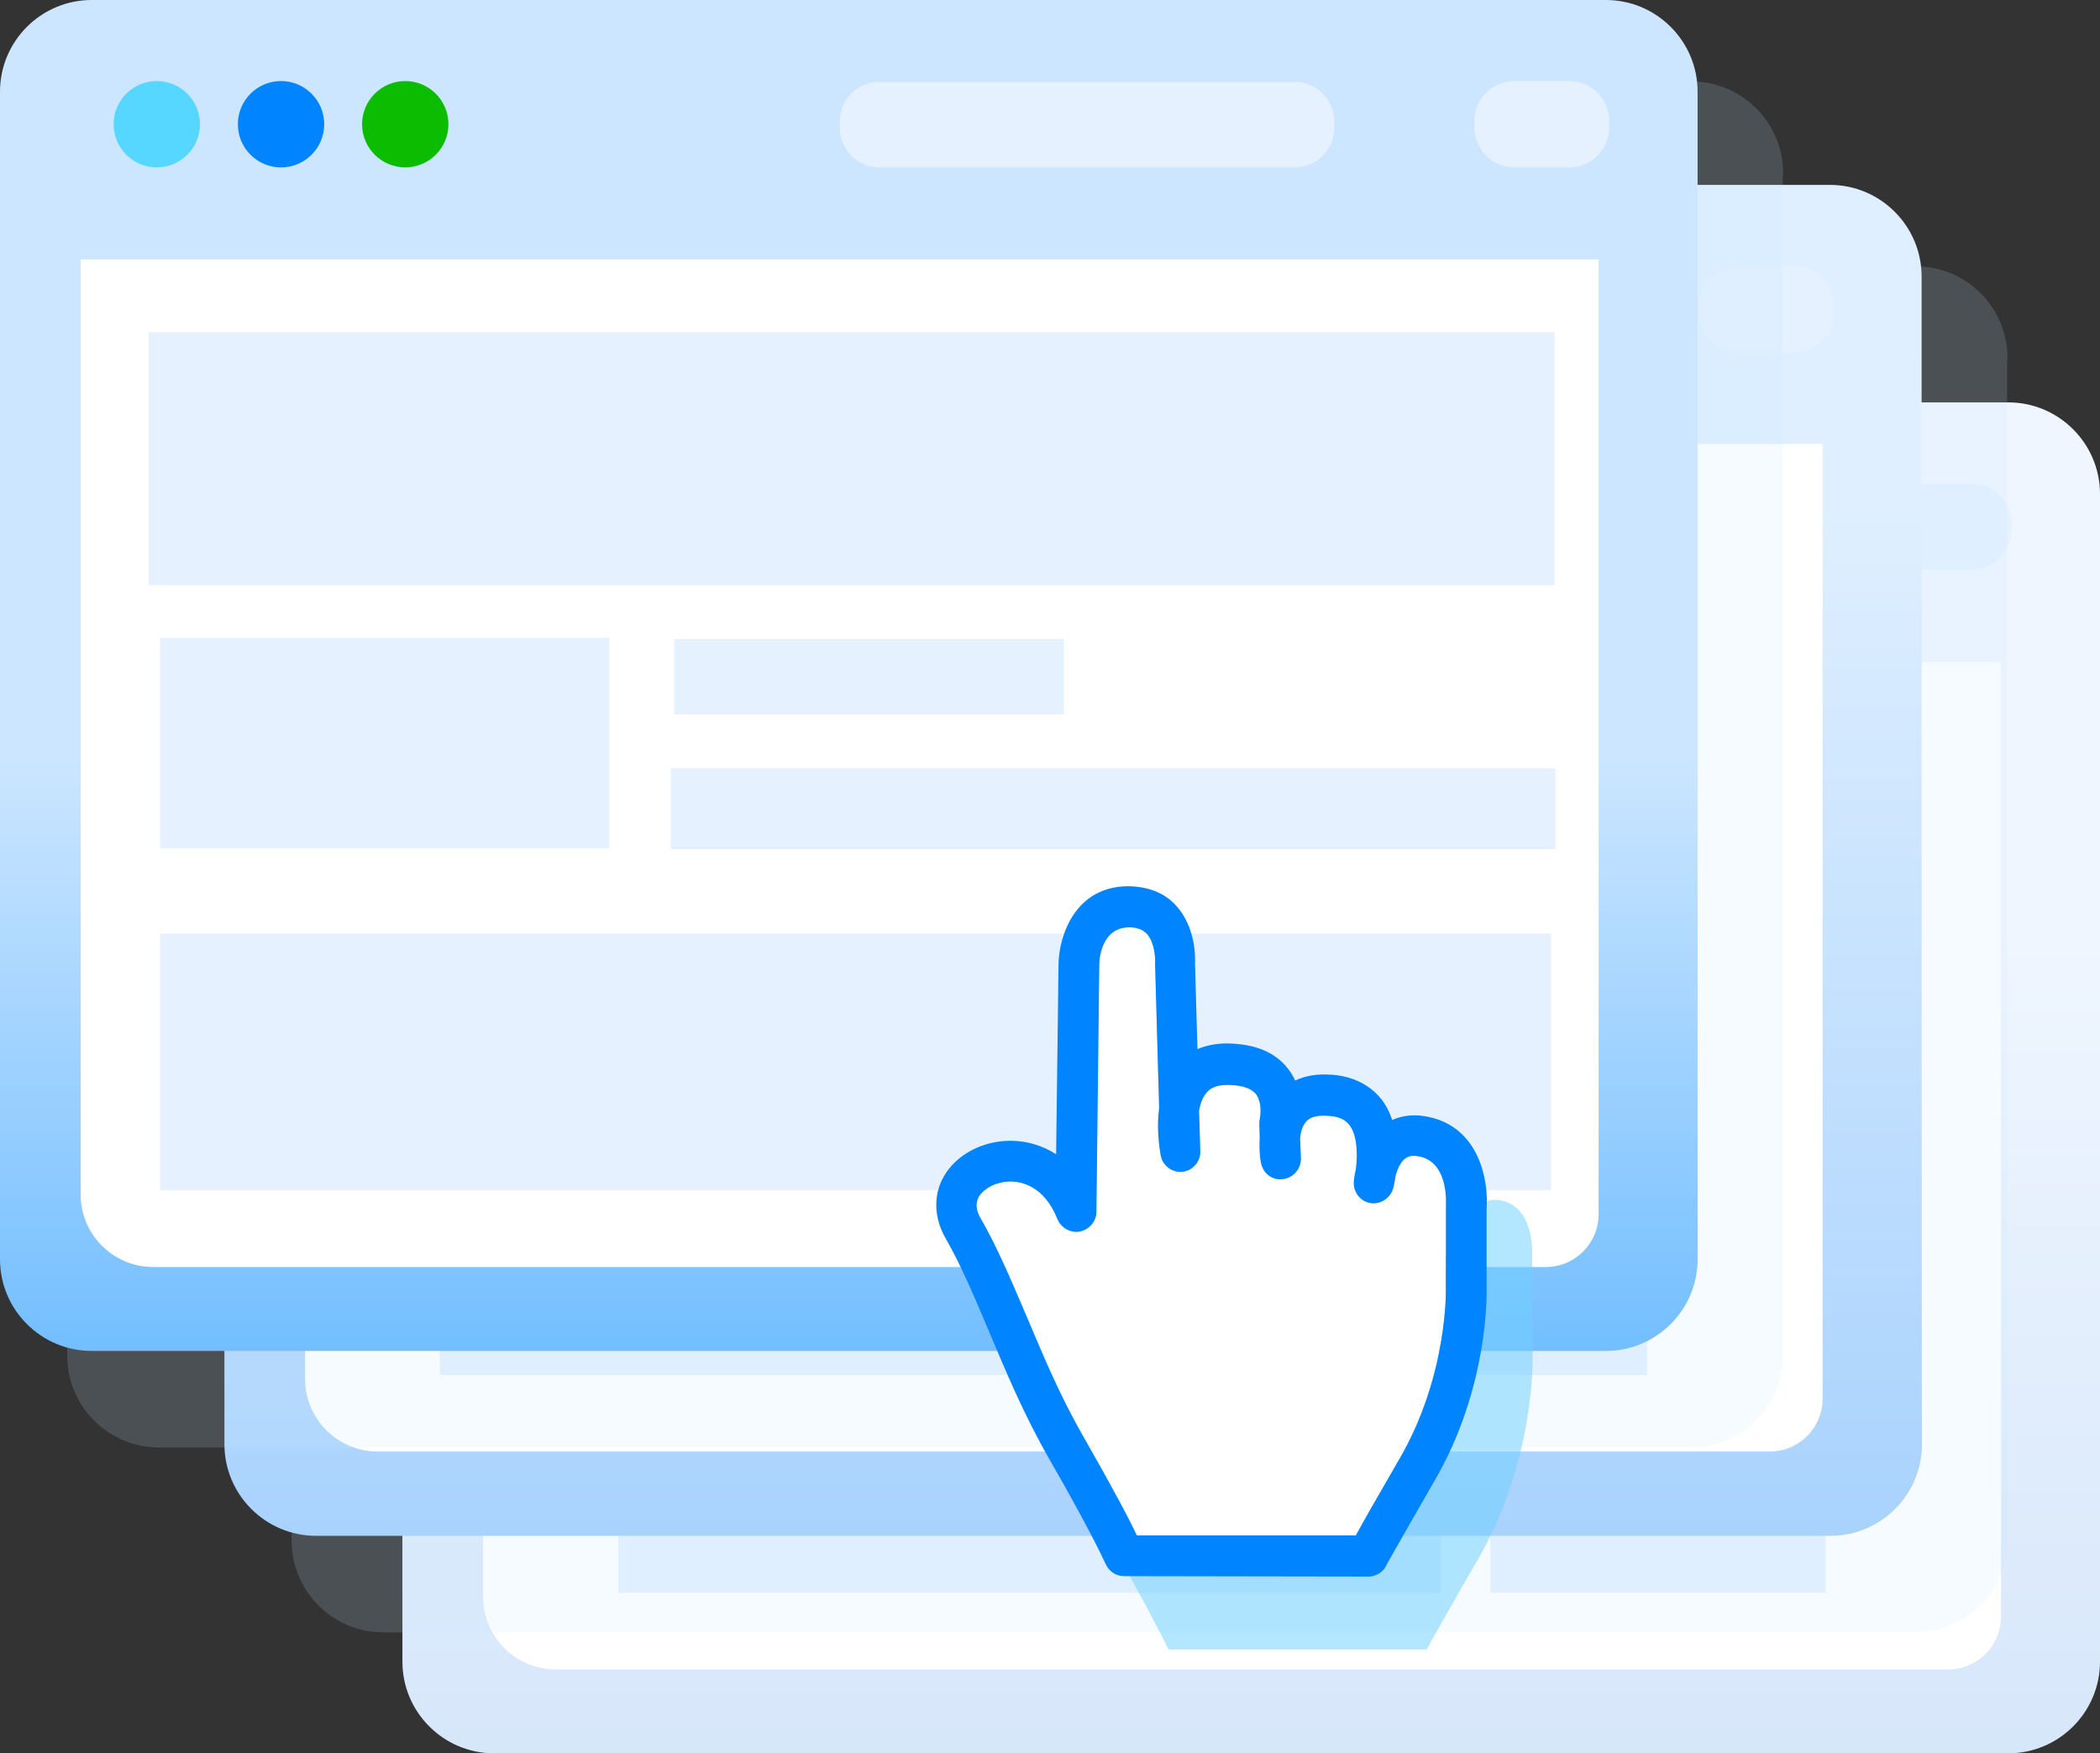 <?xml version="1.0" encoding="utf-8"?>
<!-- Generator: Adobe Illustrator 21.0.1, SVG Export Plug-In . SVG Version: 6.00 Build 0)  -->
<svg version="1.1" id="Слой_1" xmlns:serif="http://www.serif.com/"
	 xmlns="http://www.w3.org/2000/svg" xmlns:xlink="http://www.w3.org/1999/xlink" x="0px" y="0px" viewBox="0 0 515.6 430.5"
	 style="enable-background:new 0 0 515.6 430.5;" xml:space="preserve">
<rect x="0" y="0" width="515.6" height="430.5" fill="#333333" stroke="none"/>
<style type="text/css">
	.st0{fill:none;}
	.st1{fill:url(#Rounded-Rectangle-1-copy-2_1_);}
	.st2{fill:#FFFFFF;}
	.st3{clip-path:url(#SVGID_2_);}
	.st4{fill:#E5F1FF;}
	.st5{fill:#0084FF;}
	.st6{fill:#55D7FF;}
	.st7{fill:#0BBC00;}
	.st8{fill:#CCE6FF;fill-opacity:0.161;}
	.st9{fill:url(#Rounded-Rectangle-1-copy-21_1_);}
	.st10{clip-path:url(#SVGID_4_);}
	.st11{fill:url(#Rounded-Rectangle-1_1_);}
	.st12{clip-path:url(#SVGID_6_);}
	.st13{fill:#70D1FF;fill-opacity:0.529;}
</style>
<rect id="_19.-Site-cloning" x="-23" y="-27.5" class="st0" width="592.8" height="519.7"/>
<g id="Group-1-copy">
	
		<linearGradient id="Rounded-Rectangle-1-copy-2_1_" gradientUnits="userSpaceOnUse" x1="-24.438" y1="652.551" x2="-23.438" y2="652.551" gradientTransform="matrix(2.233859e-14 364.817 364.817 -2.233859e-14 -237754.156 9144.315)">
		<stop  offset="0" style="stop-color:#EFF6FF"/>
		<stop  offset="1" style="stop-color:#C3DAF6"/>
	</linearGradient>
	<path id="Rounded-Rectangle-1-copy-2" class="st1" d="M515.6,121.3c0-12.4-10.1-22.5-22.5-22.5H121.3c-12.4,0-22.5,10.1-22.5,22.5
		V408c0,12.4,10.1,22.5,22.5,22.5h371.8c12.4,0,22.5-10.1,22.5-22.5V121.3z"/>
	<path id="Rounded-Rectangle-2-copy" class="st2" d="M118.6,162.5h372.7v234.4c0,7.2-5.8,13-13,13H136.4c-9.8,0-17.8-8-17.8-17.8
		L118.6,162.5L118.6,162.5z"/>
	<g>
		<defs>
			<path id="SVGID_1_" d="M118.6,162.5h372.7v234.4c0,7.2-5.8,13-13,13H136.4c-9.8,0-17.8-8-17.8-17.8L118.6,162.5L118.6,162.5z"/>
		</defs>
		<clipPath id="SVGID_2_">
			<use xlink:href="#SVGID_1_"  style="overflow:visible;"/>
		</clipPath>
		<g class="st3">
			<rect id="Rectangle-1-copy" x="149.4" y="180.4" class="st4" width="299.5" height="62.1"/>
			<rect id="Rectangle-2-copy-5" x="151.8" y="255.4" class="st4" width="95.7" height="51.7"/>
			<rect id="Rectangle-2-copy-4" x="151.8" y="328.1" class="st4" width="202" height="63"/>
			<rect id="Rectangle-2-copy-3" x="365.9" y="328.1" class="st4" width="82.3" height="63"/>
			<rect id="Rectangle-3-copy" x="261.3" y="255.8" class="st4" width="83" height="18.5"/>
			<rect id="Rectangle-4-copy" x="260.6" y="287.5" class="st4" width="188.5" height="19.8"/>
		</g>
	</g>
	<circle id="Ellipse-1-copy-5" class="st5" cx="167.8" cy="129.3" r="10.6"/>
	<circle id="Ellipse-1-copy-4" class="st6" cx="137.3" cy="129.3" r="10.6"/>
	<circle id="Ellipse-1-copy-3" class="st7" cx="198.3" cy="129.3" r="10.6"/>
	<path id="Rounded-Rectangle-3-copy" class="st4" d="M426.4,128.6c0-5.4-4.4-9.7-9.7-9.7h-102c-5.4,0-9.7,4.4-9.7,9.7v1.6
		c0,5.4,4.4,9.7,9.7,9.7h102c5.4,0,9.7-4.4,9.7-9.7V128.6z"/>
	<path id="Rounded-Rectangle-3-copy-3" class="st4" d="M493.9,128.5c0-5.4-4.4-9.8-9.8-9.8h-13.5c-5.4,0-9.8,4.4-9.8,9.8v1.6
		c0,5.4,4.4,9.8,9.8,9.8h13.5c5.4,0,9.8-4.4,9.8-9.8V128.5z"/>
</g>
<g id="Group-1">
	<path id="Rounded-Rectangle-1-copy-31" class="st8" d="M492.9,87.9c0-12.4-10.1-22.5-22.5-22.5H94.1c-12.4,0-22.5,10.1-22.5,22.5
		v290.4c0,12.4,10.1,22.5,22.5,22.5h376.2c12.4,0,22.5-10.1,22.5-22.5V87.9L492.9,87.9z"/>
	
		<linearGradient id="Rounded-Rectangle-1-copy-21_1_" gradientUnits="userSpaceOnUse" x1="-24.438" y1="652.583" x2="-23.438" y2="652.583" gradientTransform="matrix(2.376247e-14 388.07 388.07 -2.376247e-14 -252984.391 9608.328)">
		<stop  offset="0" style="stop-color:#DFEFFF"/>
		<stop  offset="1" style="stop-color:#8CC3FC"/>
	</linearGradient>
	<path id="Rounded-Rectangle-1-copy-21" class="st9" d="M471.8,67.9c0-12.4-10.1-22.5-22.5-22.5H77.6c-12.4,0-22.5,10.1-22.5,22.5
		v286.7c0,12.4,10.1,22.5,22.5,22.5h371.8c12.4,0,22.5-10.1,22.5-22.5C471.8,354.6,471.8,67.9,471.8,67.9z"/>
	<path id="Rounded-Rectangle-2-copy2" class="st2" d="M74.8,109h372.7v234.4c0,7.2-5.8,13-13,13H92.7c-9.8,0-17.8-8-17.8-17.8
		L74.8,109L74.8,109z"/>
	<g>
		<defs>
			<path id="SVGID_3_" d="M74.8,109h372.7v234.4c0,7.2-5.8,13-13,13H92.7c-9.8,0-17.8-8-17.8-17.8L74.8,109L74.8,109z"/>
		</defs>
		<clipPath id="SVGID_4_">
			<use xlink:href="#SVGID_3_"  style="overflow:visible;"/>
		</clipPath>
		<g class="st10">
			<rect id="Rectangle-1-copy1" x="105.7" y="127" class="st4" width="299.5" height="62.1"/>
			<rect id="Rectangle-2-copy-51" x="108" y="201.9" class="st4" width="95.7" height="51.7"/>
			<rect id="Rectangle-2-copy-41" x="108" y="274.6" class="st4" width="202" height="63"/>
			<rect id="Rectangle-2-copy-31" x="322.1" y="274.6" class="st4" width="82.3" height="63"/>
			<rect id="Rectangle-3-copy1" x="217.6" y="202.3" class="st4" width="83" height="18.5"/>
			<rect id="Rectangle-4-copy1" x="216.9" y="234" class="st4" width="188.5" height="19.8"/>
		</g>
	</g>
	<circle id="Ellipse-1-copy-51" class="st5" cx="124.1" cy="75.9" r="10.6"/>
	<circle id="Ellipse-1-copy-41" class="st6" cx="93.5" cy="75.9" r="10.6"/>
	<circle id="Ellipse-1-copy-31" class="st7" cx="154.5" cy="75.9" r="10.6"/>
	<path id="Rounded-Rectangle-3-copy1" class="st4" d="M382.7,75.2c0-5.4-4.4-9.7-9.7-9.7h-102c-5.4,0-9.7,4.4-9.7,9.7v1.6
		c0,5.4,4.4,9.7,9.7,9.7h102c5.4,0,9.7-4.4,9.7-9.7V75.2z"/>
	<path id="Rounded-Rectangle-3-copy-31" class="st4" d="M450.2,75.1c0-5.4-4.4-9.8-9.8-9.8h-13.5c-5.4,0-9.8,4.4-9.8,9.8v1.6
		c0,5.4,4.4,9.8,9.8,9.8h13.5c5.4,0,9.8-4.4,9.8-9.8V75.1z"/>
</g>
<path id="Rounded-Rectangle-1-copy" class="st8" d="M437.8,42.5c0-12.4-10.1-22.5-22.5-22.5H39c-12.4,0-22.5,10.1-22.5,22.5v290.4
	c0,12.4,10.1,22.5,22.5,22.5h376.2c12.4,0,22.5-10.1,22.5-22.5V42.5z"/>
<linearGradient id="Rounded-Rectangle-1_1_" gradientUnits="userSpaceOnUse" x1="-24.438" y1="652.602" x2="-23.438" y2="652.602" gradientTransform="matrix(1.779617e-14 290.633 290.633 -1.779617e-14 -189459.359 7289.479)">
	<stop  offset="0" style="stop-color:#CCE6FF"/>
	<stop  offset="1" style="stop-color:#1D98FF"/>
</linearGradient>
<path id="Rounded-Rectangle-1" class="st11" d="M416.8,22.5c0-12.4-10.1-22.5-22.5-22.5H22.5C10.1,0,0,10.1,0,22.5v286.7
	c0,12.4,10.1,22.5,22.5,22.5h371.8c12.4,0,22.5-10.1,22.5-22.5C416.8,309.2,416.8,22.5,416.8,22.5z"/>
<path id="Rounded-Rectangle-2" class="st2" d="M19.8,63.7h372.7v234.4c0,7.2-5.8,13-13,13H37.6c-9.8,0-17.8-8-17.8-17.8
	C19.8,293.2,19.8,63.7,19.8,63.7z"/>
<g>
	<defs>
		<path id="SVGID_5_" d="M19.8,63.7h372.7v234.4c0,7.2-5.8,13-13,13H37.6c-9.8,0-17.8-8-17.8-17.8C19.8,293.2,19.8,63.7,19.8,63.7z"
			/>
	</defs>
	<clipPath id="SVGID_6_">
		<use xlink:href="#SVGID_5_"  style="overflow:visible;"/>
	</clipPath>
	<g class="st12">
		<rect id="Rectangle-1" x="36.5" y="81.6" class="st4" width="345.2" height="62.1"/>
		<rect id="Rectangle-2" x="39.3" y="156.6" class="st4" width="110.3" height="51.7"/>
		<rect id="Rectangle-2-copy" x="39.3" y="229.2" class="st4" width="232.7" height="63"/>
		<rect id="Rectangle-2-copy-2" x="286" y="229.2" class="st4" width="94.8" height="63"/>
		<rect id="Rectangle-3" x="165.5" y="156.9" class="st4" width="95.7" height="18.5"/>
		<rect id="Rectangle-4" x="164.7" y="188.7" class="st4" width="217.2" height="19.8"/>
	</g>
</g>
<circle id="Ellipse-1" class="st5" cx="69" cy="30.5" r="10.6"/>
<circle id="Ellipse-1-copy" class="st6" cx="38.5" cy="30.5" r="10.6"/>
<circle id="Ellipse-1-copy-2" class="st7" cx="99.5" cy="30.5" r="10.6"/>
<path id="Rounded-Rectangle-3" class="st4" d="M327.6,29.8c0-5.4-4.4-9.7-9.7-9.7h-102c-5.4,0-9.7,4.4-9.7,9.7v1.6
	c0,5.4,4.4,9.7,9.7,9.7h102c5.4,0,9.7-4.4,9.7-9.7V29.8z"/>
<path id="Rounded-Rectangle-3-copy-2" class="st4" d="M395.1,29.7c0-5.4-4.4-9.8-9.8-9.8h-13.5c-5.4,0-9.8,4.4-9.8,9.8v1.6
	c0,5.4,4.4,9.8,9.8,9.8h13.5c5.4,0,9.8-4.4,9.8-9.8V29.7z"/>
<path id="Shape-1-copy-2" class="st13" d="M250.3,302.1c-3.9,0-7.7,1.8-9.2,4.5c-1,1.8-0.8,3.8,0.5,6.1c5,8.7,9,18.3,13.3,28.5
	c4.8,11.5,9.8,23.4,16.7,35.6c8.8,15.4,13.2,23.9,15.3,28.2l63.4,0c1.9-3.5,5.5-9.9,12.5-22c14.1-24.4,13.5-49.4,13.5-49.6l-0.1-24
	c0-0.2,0-0.4,0-0.5c0-0.5,0.8-12.2-7.4-14.1c-0.7-0.2-1.3-0.2-1.9-0.2c-0.9,0-3.8,0-5.3,6c-0.3,2-0.6,3.2-0.6,3.2
	c-0.7,3-3.6,4.9-6.6,4.4c-3-0.5-5.1-3.2-4.9-6.3c0-0.3,0.1-1.7,0.6-3.6c0.7-5.7,0-10.6-2-13.1c-0.8-1-2.2-2.3-5.7-2.5
	c-4.7-0.3-7.9,0.5-8.5,6.5l0.2,5.7c0.1,3.1-2.1,5.8-5.1,6.1c-3,0.4-5.8-1.7-6.4-4.7c-0.1-0.4-0.6-3.5-0.4-7.4l-0.1-3.7
	c0-0.6,0-1.1,0.2-1.7c0,0,1-4.5-1.1-7.2c-1.7-2.2-5.4-2.7-8.2-2.8h0c-3.7,0-7.1,0.9-8.3,7.5l0.3,11.7c0.1,3.1-2.1,5.7-5.1,6
	c-3,0.4-5.8-1.7-6.4-4.7c-0.1-0.3-1.4-6.9-0.5-13.9l-1.1-41.7c0-0.2,0-0.4,0-0.6c0.1-1.5-0.2-5.9-2.4-8.3c-1.1-1.2-2.8-1.9-5.1-1.9
	c-8.3,0-8.8,9.6-8.8,10.7l-0.8,72c0,2.8-2,5.2-4.8,5.8c-2.7,0.5-5.5-1-6.5-3.7C260,303.1,253.1,302.1,250.3,302.1L250.3,302.1
	L250.3,302.1z"/>
<path id="Shape-1-copy" class="st2" d="M248.1,290.1c-3.3,0-6.5,1.6-7.8,3.8c-0.8,1.5-0.7,3.2,0.4,5.1c4.2,7.3,7.6,15.5,11.3,24.1
	c4.1,9.7,8.3,19.8,14.2,30c7.4,13,11.2,20.2,12.9,23.9l53.8,0c1.6-3,4.7-8.4,10.6-18.6c12-20.6,11.5-41.7,11.5-41.9l0-20.2
	c0-0.2,0-0.3,0-0.4c0-0.4,0.7-10.3-6.3-11.9c-0.6-0.1-1.1-0.2-1.6-0.2c-0.8,0-3.2,0-4.5,5.1c-0.2,1.7-0.5,2.7-0.5,2.7
	c-0.6,2.5-3.1,4.2-5.6,3.8c-2.5-0.4-4.3-2.7-4.1-5.3c0-0.2,0.1-1.4,0.5-3c0.6-4.8,0-9-1.7-11c-0.7-0.8-1.9-1.9-4.8-2.1
	c-4-0.3-6.7,0.4-7.2,5.5l0.2,4.8c0.1,2.6-1.8,4.9-4.4,5.2c-2.6,0.4-4.9-1.4-5.4-4c-0.1-0.3-0.5-2.9-0.3-6.2l-0.1-3.1
	c0-0.5,0-1,0.1-1.4c0,0,0.8-3.8-0.9-6.1c-1.5-1.9-4.6-2.3-7-2.3h0c-3.1,0-6,0.8-7,6.3l0.3,9.9c0.1,2.6-1.8,4.8-4.3,5.1
	c-2.5,0.3-4.9-1.4-5.4-3.9c0-0.2-1.2-5.8-0.4-11.7l-1-35.3c0-0.2,0-0.3,0-0.5c0.1-1.2-0.2-5-2-7c-1-1-2.4-1.6-4.3-1.6
	c-7,0-7.4,8.1-7.4,9l-0.7,60.8c0,2.4-1.7,4.4-4.1,4.9c-2.3,0.4-4.6-0.9-5.5-3.1C256.3,291,250.5,290.1,248.1,290.1L248.1,290.1
	L248.1,290.1z"/>
<path id="Shape-1" class="st5" d="M276,387c-2,0-3.8-1.2-4.6-3.1c-0.1-0.1-2.6-6.2-13.8-25.7c-6.2-10.8-10.7-21.6-14.7-31.1
	c-3.5-8.3-6.8-16.2-10.7-23c-2.9-5-3.1-10.6-0.5-15.2c3-5.3,9.4-8.8,16.4-8.8c4.1,0,7.9,1.2,11.2,3.3l0.6-47
	c0.2-6.6,4-18.8,17.2-18.8c5,0.1,8.9,1.7,11.7,4.8c4.7,5.2,4.7,12.4,4.6,14.1l0.6,21.1c2.1-0.9,4.6-1.4,7.3-1.4
	c6.9,0.1,11.9,2.2,15,6.3c0.7,0.9,1.3,1.9,1.7,2.8c2.6-1.2,5.5-1.7,9.2-1.4c4.9,0.4,9,2.4,11.8,5.8c1.3,1.6,2.2,3.4,2.8,5.3
	c2.7-1.2,5.8-1.5,9.2-0.7c12.2,2.7,14.5,15.6,14,22.3l0,19.9c0,0.8,0.6,24.1-12.8,47.1c-9.1,15.8-11.1,19.5-11.6,20.3
	c-0.2,0.5-0.5,1-0.8,1.4c-1,1.2-2.6,1.9-4.1,1.8L276,387L276,387L276,387z M248.1,290.1c-3.3,0-6.5,1.6-7.8,3.8
	c-0.8,1.5-0.7,3.2,0.4,5.1c4.2,7.3,7.6,15.5,11.3,24.1c4.1,9.7,8.3,19.8,14.2,30c7.4,13,11.2,20.2,12.9,23.9l53.8,0
	c1.6-3,4.7-8.4,10.6-18.6c12-20.6,11.5-41.7,11.5-41.9l0-20.2c0-0.2,0-0.3,0-0.4c0-0.4,0.7-10.3-6.3-11.9c-0.6-0.1-1.1-0.2-1.6-0.2
	c-0.8,0-3.2,0-4.5,5.1c-0.2,1.7-0.5,2.7-0.5,2.7c-0.6,2.5-3.1,4.2-5.6,3.8c-2.5-0.4-4.3-2.7-4.1-5.3c0-0.2,0.1-1.4,0.5-3
	c0.6-4.8,0-9-1.7-11c-0.7-0.8-1.9-1.9-4.8-2.1c-4-0.3-6.7,0.4-7.2,5.5l0.2,4.8c0.1,2.6-1.8,4.9-4.4,5.2c-2.6,0.4-4.9-1.4-5.4-4
	c-0.1-0.3-0.5-2.9-0.3-6.2l-0.1-3.1c0-0.5,0-1,0.1-1.4c0,0,0.8-3.8-0.9-6.1c-1.5-1.9-4.6-2.3-7-2.3h0c-3.1,0-6,0.8-7,6.3l0.3,9.9
	c0.1,2.6-1.8,4.8-4.3,5.1c-2.5,0.3-4.9-1.4-5.4-3.9c0-0.2-1.2-5.8-0.4-11.7l-1-35.3c0-0.2,0-0.3,0-0.5c0.1-1.2-0.2-5-2-7
	c-1-1-2.4-1.6-4.3-1.6c-7,0-7.4,8.1-7.4,9l-0.7,60.8c0,2.4-1.7,4.4-4.1,4.9c-2.3,0.4-4.6-0.9-5.5-3.1
	C256.3,291,250.5,290.1,248.1,290.1L248.1,290.1L248.1,290.1z"/>
</svg>
